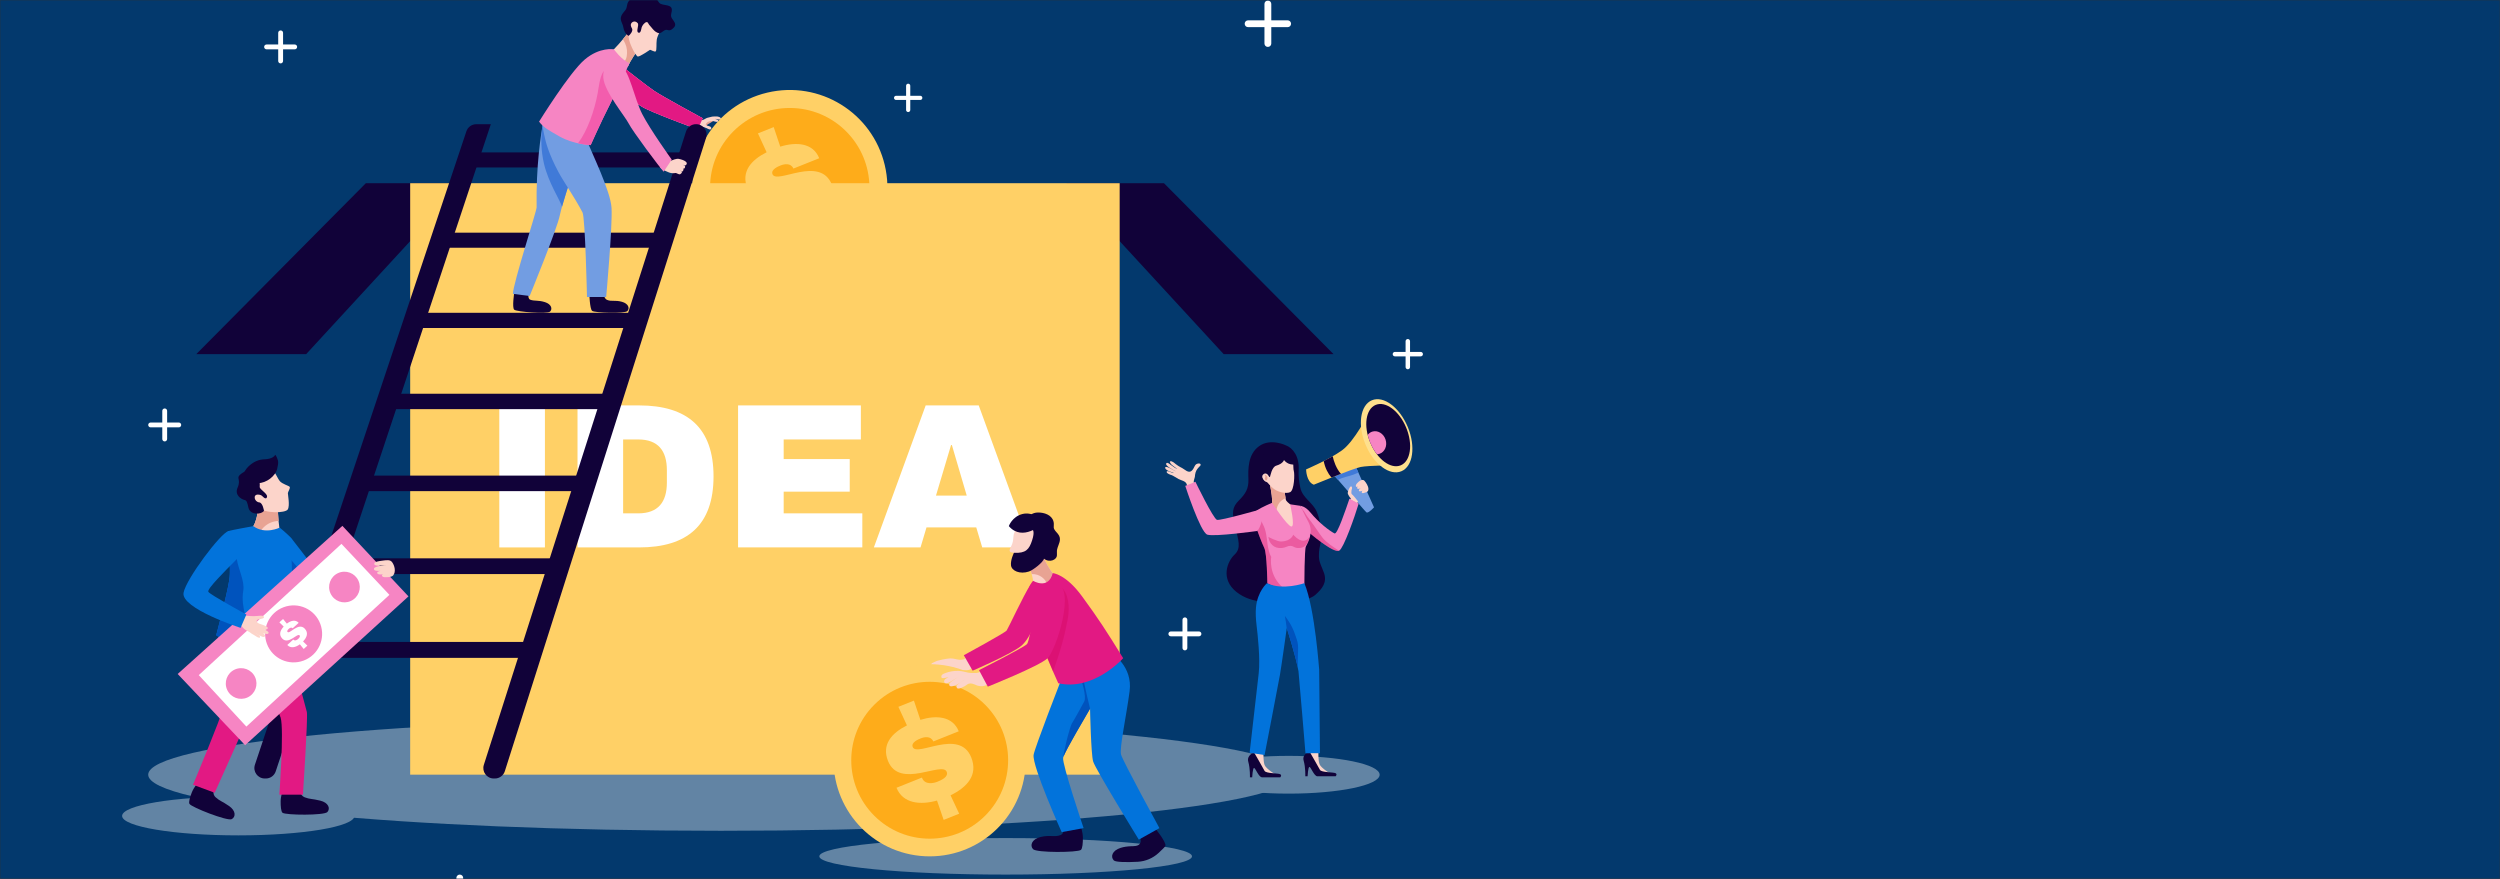 <svg width="1280" height="450" viewBox="0 0 1280 450" fill="none" xmlns="http://www.w3.org/2000/svg">
<rect x="0" y="0" width="1280" height="450" fill="#333333" stroke="none"/>
<mask id="mask0_29_98" style="mask-type:luminance" maskUnits="userSpaceOnUse" x="0" y="0" width="1280" height="450">
<path d="M1280 0H0V450H1280V0Z" fill="white"/>
</mask>
<g mask="url(#mask0_29_98)">
<path d="M1280 0H0V450H1280V0Z" fill="#03396D"/>
</g>
<mask id="mask1_29_98" style="mask-type:luminance" maskUnits="userSpaceOnUse" x="0" y="0" width="1280" height="450">
<path d="M1280 0H0V450H1280V0Z" fill="white"/>
</mask>
<g mask="url(#mask1_29_98)">
<path d="M361.15 65.21C361.57 65.28 361.75 64.31 361.92 64.05C362.27 63.52 365.46 62.2 364.99 61.8C364.42 61.32 363.36 61.35 362.69 61.44C362.01 61.54 361.11 61.84 360.77 62.42C360.33 63.18 360.35 64.29 360.87 65C360.97 65.13 361.07 65.2 361.15 65.21Z" fill="#E8A393"/>
<path d="M366.75 60.91C367.16 60.99 368.92 61.61 369.07 60.87C369.25 59.99 367.42 59.56 366.88 59.63C366.1 59.73 365.31 59.52 364.32 59.78C363.54 59.98 362.81 60.18 362.02 60.36C361.59 60.46 361.25 60.8 360.84 60.97C360.51 61.11 359.85 61.54 359.3 61.53C359.17 61.53 358.94 61.48 358.7 61.43C358.67 61.52 358.67 61.62 358.64 61.72C358.19 62.9 357.74 63.87 357.23 64.9C357.79 64.98 358.85 64.96 359.2 64.91C359.66 64.83 359.97 64.94 360.39 65.08C360.76 65.21 361.13 65.35 361.49 65.48C361.79 65.59 362.82 66.19 363.14 66.25C363.42 66.3 363.97 66.38 364.15 65.92C364.36 65.39 363.93 65.05 363.71 64.86C363.32 64.52 361.09 64.37 361.34 63.61C361.45 63.27 361.77 62.98 362 62.72C362.28 62.41 362.58 62.33 362.95 62.21C363.68 61.97 364.45 61.89 365.21 62.01C365.69 62.09 367.08 62.62 367.49 62.32C368.2 61.81 367.58 61.35 366.91 61.12C366.75 61.06 366.3 60.96 366.13 60.89C366.37 60.88 366.59 60.88 366.75 60.91Z" fill="#FCD4CA"/>
<path d="M304.84 32.32C307.93 29.43 312.75 29.47 316.07 32.09C321.52 36.39 331.66 44.34 334.94 46.54C339.5 49.6 359.75 60.55 359.75 60.55L357.18 66.24C357.18 66.24 332.22 57.06 328.62 54.58C325.02 52.1 304.33 41.41 303.21 36.63C302.82 34.96 303.59 33.49 304.84 32.32Z" fill="#F35DAD"/>
<path d="M304.84 32.32C307.93 29.43 312.75 29.47 316.07 32.09C321.52 36.39 331.66 44.34 334.94 46.54C339.5 49.6 359.75 60.55 359.75 60.55L357.18 66.24C357.18 66.24 332.22 57.06 328.62 54.58C325.02 52.1 304.33 41.41 303.21 36.63C302.82 34.96 303.59 33.49 304.84 32.32Z" fill="#F685C3"/>
<path d="M304.84 32.32C307.93 29.43 312.75 29.47 316.07 32.09C321.52 36.39 331.66 44.34 334.94 46.54C339.5 49.6 359.75 60.55 359.75 60.55L357.18 66.24C357.18 66.24 332.22 57.06 328.62 54.58C325.02 52.1 304.33 41.41 303.21 36.63C302.82 34.96 303.59 33.49 304.84 32.32Z" fill="#E21983"/>
<path d="M659.82 406.34C685.534 406.34 706.38 402.011 706.38 396.67C706.38 391.329 685.534 387 659.82 387C634.106 387 613.26 391.329 613.26 396.67C613.26 402.011 634.106 406.34 659.82 406.34Z" fill="#6284A4"/>
<path d="M181.5 417.75C181.5 423.25 154.87 427.71 122.01 427.71C89.16 427.71 62.52 423.25 62.52 417.75C62.52 412.25 89.15 407.79 122.01 407.79C154.87 407.79 181.5 412.25 181.5 417.75Z" fill="#6284A4"/>
<path d="M514.9 447.79C567.594 447.79 610.31 443.604 610.31 438.44C610.31 433.276 567.594 429.09 514.9 429.09C462.207 429.09 419.49 433.276 419.49 438.44C419.49 443.604 462.207 447.79 514.9 447.79Z" fill="#6284A4"/>
<path d="M369.11 425.36C531.057 425.36 662.34 412.497 662.34 396.63C662.34 380.763 531.057 367.9 369.11 367.9C207.164 367.9 75.88 380.763 75.88 396.63C75.88 412.497 207.164 425.36 369.11 425.36Z" fill="#6284A4"/>
<path d="M693.51 237.57L703.5 259.75C703.5 259.75 700.57 263.04 699.6 262.31C698.63 261.58 683.63 243.58 682.17 242.65C680.72 241.71 693.51 237.57 693.51 237.57Z" fill="#729DE2"/>
<path d="M685.39 245.55C687.7 244.27 690.33 243.99 692.78 243.08C693.73 242.72 694.62 242.33 695.51 241.99L693.52 237.57C693.52 237.57 680.72 241.71 682.19 242.65C682.53 242.87 683.65 244.06 685.14 245.73C685.22 245.67 685.29 245.6 685.39 245.55Z" fill="#407AD8"/>
<path d="M668.73 240.33C668.73 240.33 668.77 246.71 672.67 248.17C672.67 248.17 692.66 239.89 696.68 239.09C700.7 238.29 715.33 238.17 715.33 238.17L700.58 211.84C700.58 211.84 693.51 225.98 687.05 230.61C680.6 235.25 668.73 240.33 668.73 240.33Z" fill="#FFD066"/>
<path d="M681.7 244.51C683.28 243.88 684.93 243.23 686.56 242.61C684.11 239.85 682.84 236.01 682.35 233.59C680.83 234.46 679.26 235.3 677.74 236.07C678.42 239.53 679.88 242.4 681.7 244.51Z" fill="#110239"/>
<path d="M720.78 218.62C724.94 228.66 723.47 238.81 717.49 241.29C711.51 243.77 703.29 237.64 699.13 227.6C694.97 217.56 696.44 207.41 702.42 204.93C708.39 202.45 716.61 208.58 720.78 218.62Z" fill="#FEE08D"/>
<path d="M719.97 218.96C723.51 227.5 722.26 236.14 717.17 238.25C712.08 240.36 705.09 235.14 701.55 226.6C698.01 218.06 699.26 209.42 704.35 207.31C709.43 205.2 716.43 210.41 719.97 218.96Z" fill="#110239"/>
<path d="M692.16 253.03C691.79 252.81 691.9 251.43 691.97 251.07C692.09 250.51 692.47 249.78 692.09 249.24C691.4 248.29 690.44 250.84 690.31 251.21C690.07 251.92 689.98 252.4 690.13 252.91C690.26 253.33 691.02 254.66 691.61 255.14C691.54 255.39 691.46 255.66 691.36 255.94C692.09 256.27 692.5 256.47 693.22 256.88C693.96 257.31 693.93 257.84 694.62 258.32L695.32 256.72C695.02 256.35 692.77 253.4 692.16 253.03Z" fill="#FCD4CA"/>
<path d="M698.59 246.15C697.92 245.43 696.89 245.71 696.08 246.3C695.49 246.73 693.8 248.1 694.25 249.09C694.63 249.92 696.81 248.09 696.81 248.09C696.01 248.78 694.51 249.33 694.89 250.03C695.31 250.8 697.21 249.7 697.63 249.4C697.2 249.51 695.08 250.8 695.93 251.47C696.51 251.93 698.08 250.96 698.55 250.63C697.92 250.82 697.07 251.38 697.23 252.25C697.5 252.73 698.45 252.41 698.98 252.2C699.78 251.88 700.53 251.75 700.59 250.76C700.6 250.57 700.63 250.42 700.62 250.22C700.59 249.5 700.26 248.69 699.92 248.07C699.54 247.37 699.1 246.7 698.59 246.15Z" fill="#FCD4CA"/>
<path d="M658.21 227.95C658.21 227.95 650.49 224.22 644.64 228.45C638.79 232.68 639.03 240.47 639.19 245.34C639.35 250.22 637.73 252.82 634.31 256.23C630.9 259.64 630.57 262.41 632.36 269.56C634.15 276.71 635.56 280.72 632.13 283.92C628.37 287.43 624.73 296.38 633.01 303.04C641.3 309.7 652.59 308.33 660.15 307.92C664.37 307.69 670.27 307.43 673.59 304.45C676.97 301.42 679.54 298.23 677.91 293.41C677.26 291.5 676.33 289.69 675.73 287.76C675.15 285.89 675.27 284.37 675.36 282.49C675.48 280.17 676.35 278.06 676.46 275.75C676.58 273.34 676.31 271.06 676.02 268.74C675.7 266.17 675.1 264.22 674.1 261.86C672.15 257.3 666.92 254.97 665.79 249.82C665.1 246.69 664.74 243.76 664.92 240.71C665.33 233.81 662.03 229.27 658.21 227.95Z" fill="#110239"/>
<path d="M646.88 385.27C646.88 385.27 646.72 389.59 647.45 391.63C648.18 393.66 653.4 396.77 653.4 396.77C653.4 396.77 648.68 397.68 646.86 396.28C645.05 394.88 640.74 387.55 641.02 386.59C641.3 385.63 642.6 382.69 642.6 382.69L646.88 385.27Z" fill="#FCD4CA"/>
<path d="M675.01 384.86C675.01 384.86 674.85 389.18 675.58 391.22C676.31 393.25 681.53 396.36 681.53 396.36C681.53 396.36 676.81 397.27 674.99 395.87C673.18 394.47 668.87 387.14 669.15 386.18C669.43 385.22 670.73 382.28 670.73 382.28L675.01 384.86Z" fill="#FCD4CA"/>
<path d="M642.1 385.27C642.1 385.27 638.14 386.59 639.13 390.06C640.12 393.53 639.96 397.98 639.96 397.98H641.12C641.12 397.98 641.37 393.03 642.11 393.19C642.85 393.36 644.5 397.98 646.15 397.98C647.8 397.98 655.48 397.98 655.48 397.98C655.48 397.98 656.47 396.99 655.48 396.41C654.49 395.83 648.17 396.08 647.45 394.68C646.73 393.27 642.1 385.27 642.1 385.27Z" fill="#110239"/>
<path d="M670.46 384.75C670.46 384.75 666.5 386.07 667.49 389.54C668.48 393.01 668.32 397.46 668.32 397.46H669.48C669.48 397.46 669.73 392.51 670.47 392.67C671.21 392.83 672.86 397.46 674.51 397.46C676.16 397.46 683.84 397.46 683.84 397.46C683.84 397.46 684.83 396.47 683.84 395.89C682.85 395.31 676.53 395.56 675.81 394.16C675.08 392.76 670.46 384.75 670.46 384.75Z" fill="#110239"/>
<path d="M649.1 243.37C649.1 243.37 652.78 257.73 650.68 258.86C650.68 258.86 658.2 274.46 661.53 273.73C664.86 273 663.11 259.69 663.11 259.69C663.11 259.69 661.97 259.5 660.54 258.21C659.9 257.64 658.52 256.68 658.33 255.74C657.7 252.65 657.54 248.79 657.54 248.79L649.1 243.37Z" fill="#FCD4CA"/>
<path d="M655.4 267.18C654.22 265.6 653.27 263.3 653.54 261.29C653.93 258.3 655.53 256.16 658.21 255.06C657.68 252.11 657.54 248.78 657.54 248.78L649.11 243.37C649.11 243.37 652.79 257.73 650.69 258.86C650.69 258.86 658.21 274.46 661.54 273.73C662.41 273.54 662.92 272.49 663.22 271.06C660.03 271.63 657.26 269.66 655.4 267.18Z" fill="#E8A393"/>
<path d="M613.01 251.8C612.63 251.22 612.35 250.56 612.12 249.9C611.92 249.33 611.78 248.75 611.58 248.18C611.39 247.63 611.17 247.09 611.2 246.5C611.22 246.13 611.31 245.83 611.41 245.47C611.52 245.03 611.68 244.61 611.77 244.17C611.85 243.78 611.81 243.39 611.89 243C612.03 242.27 612.2 241.49 612.57 240.84C612.86 240.33 613.18 239.91 613.56 239.48C613.76 239.25 613.91 239.05 614.15 238.85C614.37 238.67 614.59 238.47 614.69 238.19C614.82 237.8 614.62 237.44 614.23 237.34C613.54 237.17 612.46 237.48 612.05 238.06C611.47 238.86 611.2 239.84 610.55 240.61C608.57 242.97 606.72 240.19 604.41 239.2C603.75 238.91 602.76 238.2 602.18 237.76C601.77 237.45 600 235.77 599.16 236.21C598.54 236.53 599.75 237.95 600.33 238.29C600.56 238.43 602.54 240.03 602.79 240.11C602.21 240.01 600.69 239.01 599.48 238.06C598.61 237.38 597.76 236.7 597.28 237.09C595.81 238.29 601.57 241.04 602.02 241.3C601.54 241.34 597.03 238.15 596.6 239.32C596.37 239.97 597.3 240.61 598.07 241.02C599.03 241.54 600.64 241.91 601 242.2C600.32 242.43 597.34 240.4 597.33 241.64C597.33 242.45 599.18 243.06 599.88 243.27C600.6 243.49 602.71 244.93 603.38 245.24C605.61 246.3 606.53 246.18 607.41 247.51C607.97 248.36 608.97 252.85 609.78 254.56L613.01 251.8Z" fill="#FCD4CA"/>
<path d="M690.92 255.33C688.93 261.12 684.68 273.84 683.28 273.12C680.65 271.77 675.18 267.59 670.88 262.33C668.27 259.13 665.84 258.98 665.84 258.98L669.67 272.18C669.67 272.18 682.75 283.56 685.68 281.93C687.98 280.65 693.64 264.53 695.64 257.84C695.63 257.84 690.95 255.35 690.92 255.33Z" fill="#F685C3"/>
<path opacity="0.32" d="M677.09 275.25C674.74 272.2 673.3 269.64 670.91 266.63C669.7 265.1 668.66 263.48 667.68 261.83C667.14 261.22 666.62 260.61 666.12 259.97L669.66 272.18C669.66 272.18 682.43 283.28 685.55 281.96C682.87 280.23 679 277.73 677.09 275.25Z" fill="#D10056"/>
<path d="M665.83 258.98L660.54 258.2C660.54 258.2 663.24 269.66 661.21 269.58C659.18 269.5 651.28 257.44 651.28 257.44C651.28 257.44 646.27 259.53 643.37 261.38C643.37 261.38 644.48 270.64 643.83 271.86C643.83 271.86 645.94 277.79 647.32 280.55C648.7 283.31 648.89 298.68 648.89 298.68C648.89 298.68 653.82 301.52 659.91 301.52C666 301.52 667.84 298.96 667.84 298.96C667.84 298.96 667.87 281.37 668.61 279.86C669.34 278.36 672.92 272.62 669.83 267.11C668.19 264.19 665.83 258.98 665.83 258.98Z" fill="#F685C3"/>
<path opacity="0.32" d="M650.87 285.2C648.72 281.26 649.06 276.64 647.96 272.06C647.21 268.92 645.21 265.71 643.55 263.09C643.83 265.82 644.29 270.97 643.82 271.86C643.82 271.86 645.93 277.79 647.31 280.55C648.69 283.31 648.88 298.68 648.88 298.68C648.88 298.68 652.55 300.79 657.47 301.37C649.1 294.74 650.87 285.2 650.87 285.2Z" fill="#D10056"/>
<path opacity="0.32" d="M649.41 274.9C649.41 274.9 653.85 277.28 655.84 277.25C661.16 277.18 662.14 273.75 662.14 273.75C662.14 273.75 664.92 277.06 667.4 276.85C669.82 276.65 670.24 274.94 670.24 274.94C670.24 274.94 670.05 280.05 665.75 280.54C664.2 280.72 663.15 280.43 662.43 279.98C661.32 279.29 659.95 279.36 658.77 279.92C658.1 280.24 657.23 280.5 656.14 280.59C652.3 280.91 649.82 278.34 649.41 274.9Z" fill="#D10056"/>
<path d="M645.69 260.72C645.69 260.72 624.97 266.65 623.1 266.16C621.23 265.67 612.05 246.66 612.05 246.66L606.85 248.77C606.85 248.77 614.57 272.55 618.14 273.74C621.72 274.93 643.82 271.85 643.82 271.85C643.82 271.85 647.72 266.65 645.69 260.72Z" fill="#F685C3"/>
<path d="M652.83 232.26C652.83 232.26 658.03 230.19 660.46 233.49C662.89 236.79 661.9 239.44 662.42 241.07C662.94 242.7 662.69 250.88 660.59 251.97C658.76 252.91 654 252.18 651.31 249.55C649.02 247.31 648.41 248.24 646.78 245.8C642.7 239.65 648.53 231.71 652.83 232.26Z" fill="#FCD4CA"/>
<path d="M655.39 230.4C655.39 230.4 656.16 238.39 662.91 237.83C662.91 237.84 662.65 226.96 655.39 230.4Z" fill="#110239"/>
<path d="M649.89 250.3C649.9 250.15 650.27 249.2 650.3 248.66C649.65 247.91 648.88 246.83 648.45 246.77C647.28 246.59 645.44 244.27 646.67 243C647.96 241.68 649.2 242.87 649.67 243.89C649.74 244.05 649.96 244.21 650.2 244.32C650.4 243.77 651.14 239.1 653.42 238.43C661.21 236.12 655.98 229.95 655.98 229.95C643.12 227.52 642.34 245.09 645.55 248.57C647.3 250.46 648.84 250.58 649.89 250.3Z" fill="#110239"/>
<path d="M647.29 243C647.29 243 648.48 243 648.86 244.21C649.22 245.34 648.32 246.54 647.83 245.74C647.34 244.94 647.8 244.62 647.86 244.16C647.91 243.7 647.55 243.16 647.29 243Z" fill="#E8A393"/>
<path d="M667.84 298.59C667.84 298.59 656.74 302.49 648.7 298.59C648.7 298.59 643.83 302.68 643.06 311.03C642.82 313.6 642.94 316.7 643.39 320.41C643.95 325.06 645.3 337.23 644.46 344.74C643.22 355.74 639.81 385.4 639.81 385.4L647.46 386.59C647.46 386.59 654.49 350.32 655.32 345.57C656.15 340.82 658.83 321.51 658.83 321.51C658.83 321.51 663.59 336.44 664.82 343.67C665.01 344.78 668.4 385.67 668.4 385.67L675.82 385.62C675.82 385.62 675.41 340.2 675.41 342.59C675.39 343.56 673.38 311.95 667.84 298.59Z" fill="#0273DB"/>
<path d="M663.98 327.49C662.32 322.44 661.3 319.9 657.87 315.37C658.22 317.44 658.54 319.51 658.78 321.6C658.8 321.54 658.81 321.49 658.81 321.49C658.81 321.49 662.89 334.27 664.47 341.91C664.29 333.68 665.21 331.21 663.98 327.49Z" fill="#0053BD"/>
<path d="M709.41 225.07C708.39 221.93 705.33 220.11 702.56 221C701.62 221.31 700.84 221.9 700.26 222.67C700.58 223.96 701 225.28 701.54 226.59C702.48 228.85 703.66 230.86 704.98 232.58C705.4 232.56 705.83 232.51 706.25 232.37C709.02 231.48 710.43 228.21 709.41 225.07Z" fill="#F685C3"/>
<path d="M415.922 144.705C442.782 138.319 459.38 111.367 452.994 84.507C446.608 57.646 419.657 41.048 392.796 47.434C365.936 53.82 349.338 80.772 355.724 107.632C362.11 134.493 389.061 151.091 415.922 144.705Z" fill="#FFD066"/>
<path d="M404.35 136.88C426.883 136.88 445.15 118.613 445.15 96.08C445.15 73.547 426.883 55.28 404.35 55.28C381.817 55.28 363.55 73.547 363.55 96.08C363.55 118.613 381.817 136.88 404.35 136.88Z" fill="#FEAC1A"/>
<path d="M399.49 75.08C407.68 72.55 416.27 73.09 419.44 81.02L406.22 86.31C404.95 83.34 401.62 83.93 399.69 84.7C398.48 85.19 394.55 86.76 395.52 89.19C397.69 94.62 419.8 79.22 425.95 94.59C429.64 103.81 423.8 110.13 415.19 114.31L419.68 123.87L411.61 127.1L408.16 117.04C399.6 119.47 390.41 118.67 387.09 110.38L400.31 105.09L400.42 105.38C401.95 109 406.31 108.08 408.38 107.25C410.38 106.45 414.26 104.73 413.2 102.09C410.94 96.44 388.63 111.34 382.68 96.48C379.25 87.9 384.58 81.95 392.51 77.95L388.06 68.29L396.13 65.06L399.49 75.08Z" fill="#FFD066"/>
<path d="M237.32 93.8H187.31L100.49 181.32H156.75L237.32 93.8Z" fill="#110239"/>
<path d="M545.95 93.8H595.96L682.78 181.32H626.52L545.95 93.8Z" fill="#110239"/>
<path d="M573.27 93.8H210.01V396.63H573.27V93.8Z" fill="#FFD066"/>
<path d="M279 280.28H255.64V207.57H279V280.28Z" fill="white"/>
<path d="M327.18 207.57C352.02 207.57 365.33 219.09 365.33 243.92C365.33 268.76 352.01 280.28 327.18 280.28H295.69V207.57H327.18ZM319.04 225V262.84H326.75C337 262.84 341.44 257.02 341.44 247.09V240.75C341.44 230.81 337 225 326.75 225H319.04Z" fill="white"/>
<path d="M377.89 280.28V207.57H440.77V225H401.24V235.04H435.06V251.73H401.24V262.83H441.51V280.26H377.89V280.28Z" fill="white"/>
<path d="M527.63 280.28H502.9L499.84 270.03H474.37L471.31 280.28H447.42L473.95 207.57H501.11L527.63 280.28ZM486.94 227.86L479.22 253.75H494.97L487.36 227.86H486.94Z" fill="white"/>
<path d="M219.36 126.84L221.93 119.12H337.23L334.77 126.84H219.36Z" fill="#110239"/>
<path d="M205.65 167.94L208.25 160.14H324.16L321.68 167.94H205.65Z" fill="#110239"/>
<path d="M236.7 85.74L239.27 78.02H354.57L352.11 85.74H236.7Z" fill="#110239"/>
<path d="M191.8 209.48L194.43 201.6H310.96L308.45 209.48H191.8Z" fill="#110239"/>
<path d="M177.8 251.47L180.46 243.51H297.62L295.08 251.47H177.8Z" fill="#110239"/>
<path d="M163.65 293.92L166.33 285.86H284.13L281.56 293.92H163.65Z" fill="#110239"/>
<path d="M149.34 336.83L152.06 328.68H270.49L267.9 336.83H149.34Z" fill="#110239"/>
<path d="M136.11 398.59H135.57C131.93 398.59 129.36 395.02 130.51 391.57L238.79 67.23C239.52 65.05 241.55 63.59 243.85 63.59H251.31L141.17 394.93C140.45 397.12 138.41 398.59 136.11 398.59Z" fill="#110239"/>
<path d="M253.39 398.59H252.8C249.19 398.59 246.62 395.08 247.72 391.63L351.25 67.29C351.96 65.08 354.01 63.58 356.33 63.58H356.44C360.05 63.58 362.62 67.09 361.52 70.53L258.47 394.87C257.77 397.08 255.71 398.59 253.39 398.59Z" fill="#110239"/>
<path d="M322.44 15.38C322.5 15.56 322.54 15.73 322.61 15.91C323.21 17.52 323.85 19.17 324.76 20.63C325.31 21.52 326.39 22.42 326.82 23.29C326.99 23.64 327.19 23.97 327.4 24.28C325.99 26.32 322.35 31.73 321.46 34.08C321.46 34.08 314.58 30.34 313.29 26.29C313.3 26.29 319.86 19.71 322.44 15.38Z" fill="#FCD4CA"/>
<path d="M320.85 29.01C321.28 26.76 321.04 24.26 320.05 22.17C319.71 21.45 319.34 20.78 318.92 20.13C320.28 18.51 321.58 16.82 322.44 15.38C322.5 15.56 322.54 15.73 322.61 15.91C323.21 17.52 323.85 19.17 324.76 20.63C325.31 21.52 326.39 22.42 326.82 23.29C326.99 23.64 327.19 23.97 327.4 24.28C325.99 26.32 322.35 31.73 321.46 34.08C321.46 34.08 320.28 33.44 318.81 32.4C319.84 31.56 320.59 30.39 320.85 29.01Z" fill="#E8A393"/>
<path d="M301.73 150.29C301.73 150.29 301.94 158.08 303.16 159.15C304.38 160.21 319.88 160.68 321.21 159.26C322.54 157.84 321.76 155.45 318.43 154.52C314.86 153.53 313.12 154.5 310.88 153.57C308.64 152.64 309.24 149.12 309.24 149.12L301.73 150.29Z" fill="#110239"/>
<path d="M263.29 149.86C263.29 149.86 262.1 157.45 263.27 158.56C264.45 159.67 280.23 160.91 281.62 159.54C283.01 158.17 282.32 155.75 279.03 154.7C275.5 153.57 273.8 154.29 271.52 153.46C269.73 152.81 270.94 149.19 270.94 149.19L263.29 149.86Z" fill="#110239"/>
<path d="M274.75 106.18C274.41 84.62 276.87 69.8 277.99 62.86C280.57 62.96 283.15 63.18 285.73 64.36C290.46 66.51 295.22 68.58 299.97 70.65C296.11 78.63 287.66 104.7 286.64 110.15C285.37 116.93 271.19 151.54 271.19 151.54L262.61 150.46C262.75 144.89 274.78 108.05 274.75 106.18Z" fill="#729DE2"/>
<path d="M292.36 67.43C294.85 68.64 297.43 69.6 300.02 70.55C296.23 78.38 289.32 100.05 287.77 105.81C286.57 102.18 280.74 93.39 278.51 83.78C277.02 77.35 276.76 70.7 277.79 64.18C277.79 64.15 277.8 64.13 277.8 64.1C282.6 64.43 287.26 64.95 292.36 67.43Z" fill="#407AD8"/>
<path d="M285.94 66.26C289.28 67.39 295.37 69.01 299.96 70.65C303.16 78.74 312.61 97.82 313.11 106.45C313.65 115.97 310.36 152.05 310.36 152.05H300.54C300.54 152.05 299.63 111.38 298.25 108.77C293.71 100.15 288.7 93.33 285.86 87.96C281.08 78.97 279.46 73.19 278.62 68.98C278.25 67.12 276.62 60.89 279.78 58.94C282.38 59.69 283.14 65.31 285.94 66.26Z" fill="#729DE2"/>
<path d="M302.41 74.3C302.41 74.3 293.52 73.92 286.45 69.85C281.21 66.83 278.42 65.46 276 62.28C276 62.28 291.56 37.15 299.33 30.53C307.1 23.91 314.32 25.25 314.32 25.25C314.32 25.25 318.08 30.54 322.29 32.38C322.29 32.38 314.73 48.73 311.44 55.13C308.14 61.53 302.41 74.3 302.41 74.3Z" fill="#F685C3"/>
<path d="M312.62 52.77C312.97 52.06 313.34 51.31 313.73 50.51C313.78 50.42 313.82 50.31 313.87 50.22C314.24 49.46 314.62 48.67 315.01 47.86C315.07 47.73 315.14 47.59 315.2 47.46C315.63 46.56 316.07 45.64 316.5 44.73C316.51 44.72 316.51 44.7 316.52 44.69C316.18 44.53 315.84 44.38 315.54 44.16C313.16 42.46 311.55 39.97 309.9 37.61C309.62 37.21 309.3 36.84 308.99 36.47C306.94 39.77 306.57 44.77 305.99 47.86C304.37 56.43 300.95 66.65 295.95 73.36C299.61 74.17 302.4 74.31 302.4 74.31C302.4 74.31 308.14 61.54 311.43 55.13C311.72 54.56 312.06 53.9 312.41 53.19C312.48 53.05 312.55 52.91 312.62 52.77Z" fill="#F35DAD"/>
<path d="M325.2 5.04C325.2 5.04 332.3 1.99 335.45 5.12C338.61 8.25 340.28 10.68 339.59 12.36C338.91 14.04 336.55 18.25 336.26 20.31C335.97 22.37 336.31 25.71 335.75 26.27C335.19 26.83 333.1 25.37 332.78 25.52C332.46 25.67 327.65 29.1 326.55 28.94C325.46 28.78 321.23 20.66 321.9 17.88C322.58 15.1 321.95 8.18 325.2 5.04Z" fill="#FCD4CA"/>
<path d="M331.59 11.5C331.9 11.81 332.12 12.38 332.34 12.66C332.75 13.18 333.22 13.66 333.64 14.17C334.48 15.21 335.35 16.23 336.62 16.77C338.49 17.56 339.27 15.72 340.82 15.3C341.57 15.09 342.26 15.7 343.09 15.46C343.88 15.24 344.64 14.58 345.16 13.97C346.47 12.42 345.11 10.98 344.19 9.66C343.12 8.12 343.7 7.29 343.95 5.68C344.57 1.7 339.17 3.25 337.56 1.46C336.74 0.54 336.29 -0.9 334.96 -1.17C333.8 -1.41 332.67 -1.04 331.55 -0.8C330.39 -0.56 330.11 -1.31 329.06 -1.7C328.29 -1.98 327.18 -1.99 326.36 -1.88C324.52 -1.63 322.53 -0.56 321.6 1.07C320.81 2.46 321.2 3.92 320.17 5.21C319.35 6.23 318.23 7.4 317.92 8.72C317.48 10.64 318.88 12.16 319.14 13.96C319.39 15.67 320.26 17.51 321.86 18.37C322.81 17.56 324.08 15.93 323.67 14.76C323.51 14.29 323.14 13.91 322.99 13.05C322.72 11.48 324.94 10.05 326.48 11.83C327.41 12.9 325.36 16.2 326.92 16.73C328.11 17.14 328.33 14.76 328.52 14.06C328.78 13.13 330.06 11.32 331.16 11.31C331.32 11.29 331.47 11.37 331.59 11.5Z" fill="#110239"/>
<path d="M339.62 82.76C340.07 82.72 340.61 82.62 340.77 82.67C341.52 82.92 342.77 82.56 343.29 82.36C344.48 81.91 346.3 81.12 347.53 81.34C348.24 81.47 352.52 82.46 351.47 84.21C351.33 84.44 350.81 84.81 350.66 84.76C350.22 84.6 348.99 84.15 348.99 84.15C348.99 84.15 349.93 84.49 350.13 84.63C350.29 84.75 350.61 84.89 350.72 85.06C350.95 85.42 350.6 86.2 350.23 86.33C349.86 86.46 349.58 86.09 349.27 85.92C349.28 85.92 349.29 85.93 349.29 85.94C349.59 86.17 350.23 86.34 349.83 87.24C349.38 88.25 349.08 87.61 348.65 87.5C348.5 87.46 348.34 87.39 348.19 87.32C348.35 87.41 348.95 87.7 349.07 87.81C349.47 88.17 348.59 89.35 347.79 89.25C347.3 89.19 346.15 88.49 345.88 88.56C345.57 88.65 345.21 88.64 344.89 88.67C343.92 88.76 342.9 88.5 342 88.09C341.6 87.91 340.8 87.6 340.41 87.38C339.42 86.85 338.33 86.01 338.03 85.76C338.7 84.51 339.75 84.19 339.62 82.76Z" fill="#FCD4CA"/>
<path d="M339.79 87.91L343.92 81.72C343.92 81.72 332.8 66.24 328.78 58.32C324.76 50.4 322.26 36.11 317.97 33.88C313.68 31.65 308.3 32.68 308.9 39.84C309.5 47 320.11 59.66 321.93 63.32C323.74 66.97 337.6 85.56 339.79 87.91Z" fill="#F685C3"/>
<path d="M176.92 315.74C178.11 314.83 178.85 313.46 179.35 312C179.57 310.88 179.81 309.77 180.12 308.67C180.32 307.96 180.65 307.32 181.05 306.73C174.78 302.98 167.66 298.59 165.87 297.01C162.51 294.04 167.24 298.74 149.04 275.4L142.24 288.9C142.24 288.9 155.19 302.94 158.55 305.71C160.31 307.16 168.61 312.1 176.1 316.46C176.36 316.22 176.63 315.97 176.92 315.74Z" fill="#0273DB"/>
<path d="M176.92 315.74C178.11 314.83 178.85 313.46 179.35 312C179.57 310.88 179.81 309.77 180.12 308.67C180.13 308.63 180.15 308.6 180.16 308.57C178.95 309.17 177.47 309.25 175.93 308.43C172.14 306.39 168.42 304.41 165.02 302.03C162.97 300.79 161.03 299.32 159.22 297.61C156.06 294.62 152.94 291.48 150.26 288.06C148.83 286.23 146.84 284.76 145.18 283.08L142.24 288.91C142.24 288.91 155.19 302.95 158.55 305.72C160.31 307.17 168.61 312.11 176.1 316.47C176.36 316.22 176.63 315.97 176.92 315.74Z" fill="#0053BD"/>
<path d="M144.83 404.36C144.83 404.36 143.7 407.66 143.69 410.22C143.68 412.77 143.86 415.49 144.65 416.13C146.22 417.41 166.03 417.58 167.64 415.75C169.25 413.92 168.18 410.96 163.98 409.93C159.48 408.83 158.85 409.3 156.02 408.23C153.19 407.15 153.87 403.97 153.87 403.97L144.83 404.36Z" fill="#110239"/>
<path d="M101.37 400.64C101.37 400.64 99.13 403.32 98.21 405.71C97.29 408.09 96.49 410.7 97 411.57C98.01 413.33 116.46 420.54 118.62 419.41C120.78 418.27 120.83 415.12 117.27 412.67C113.46 410.04 112.7 410.26 110.44 408.24C108.18 406.23 109.95 403.5 109.95 403.5L101.37 400.64Z" fill="#110239"/>
<path d="M144.71 320.15L118.01 323.12C118.01 323.12 141.89 361.29 143.69 367.42C145.5 373.55 143.02 406.87 143.02 406.87H155.11C155.11 406.87 157.71 367.52 157.11 364.55C156.52 361.58 144.71 320.15 144.71 320.15Z" fill="#E21983"/>
<path d="M143.69 322.13H113.21C113.21 322.13 109.65 331.47 111.28 338.59C112.91 345.71 114 360.84 113.85 363.51C113.7 366.18 98.82 401.78 98.82 401.78L109.92 405.91C109.92 405.91 125.22 371.97 126.71 368.12C128.19 364.25 143.69 322.13 143.69 322.13Z" fill="#E21983"/>
<path d="M142.4 259.08C139.91 259.25 137.35 258.99 135.04 258.5C134.2 258.32 133.34 258.02 132.54 257.62C132.28 260.68 131.42 267.83 128.88 270.52C128.88 270.52 129.23 274.13 135.55 275.02C141.88 275.91 143.19 271.21 143.19 271.21C143.19 271.21 141.97 263.59 142.4 259.08Z" fill="#FCD4CA"/>
<path d="M128.91 270.63C128.92 270.69 128.94 270.78 128.98 270.89C128.98 270.9 128.99 270.91 128.99 270.92C129.03 271.03 129.07 271.17 129.14 271.31C129.14 271.32 129.15 271.32 129.15 271.33C129.22 271.48 129.31 271.65 129.42 271.82C129.43 271.84 129.45 271.87 129.47 271.89C129.7 272.25 130.03 272.64 130.5 273.03C130.53 273.05 130.55 273.07 130.58 273.1C130.81 273.29 131.08 273.48 131.38 273.66C131.42 273.68 131.46 273.71 131.5 273.73C131.82 273.91 132.17 274.09 132.57 274.25C132.97 272.67 133.77 271.17 135 269.98C137.16 267.87 139.81 266.82 142.65 266.72C142.4 264.27 142.21 261.3 142.42 259.08C139.93 259.25 137.37 258.99 135.06 258.5C134.22 258.32 133.36 258.02 132.56 257.62C132.3 260.68 131.44 267.83 128.9 270.52C128.9 270.52 128.91 270.56 128.91 270.6C128.9 270.6 128.9 270.62 128.91 270.63Z" fill="#E8A393"/>
<path d="M127.24 244.3C127.24 244.3 135.85 237.58 138.33 239.33C140.81 241.08 142.03 245 143.34 246.42C144.65 247.84 147.76 248.66 148.29 249.23C148.81 249.8 147.44 251.82 147.39 252.45C147.34 253.08 148.53 258.98 147.32 260.86C146.11 262.74 135.77 263.09 131.83 259.69C127.89 256.3 125.19 246.74 127.24 244.3Z" fill="#FCD4CA"/>
<path d="M143.2 270.14C143.2 270.14 135.76 273.84 129.72 269.39C129.72 269.39 118.22 271.4 116.81 271.97C115.64 272.45 118.72 288.82 117.38 297.05C116.05 305.28 110.71 325.23 110.71 325.23C110.71 325.23 124.8 336.06 148.98 329.23C148.98 329.23 149.77 301.26 149.51 293.49C149.13 282.12 149.05 275.39 149.05 275.39C149.05 275.39 146.27 272.57 143.2 270.14Z" fill="#0273DB"/>
<path d="M125.59 315.41C124.54 311.09 123.8 306.87 124.56 302.39C125.38 297.55 121.91 291.16 121.26 286.24C120.56 280.97 120.02 277.39 116.56 274.47C116.79 279.44 118.4 290.68 117.37 297.06C116.04 305.29 110.7 325.24 110.7 325.24C110.7 325.24 119.65 332.07 135.48 331.43C129.23 327.67 127.34 322.58 125.59 315.41Z" fill="#0053BD"/>
<path d="M90.97 345.08L125.5 381.54L209.14 305.35L175.3 269.24L90.97 345.08Z" fill="#F685C3"/>
<path d="M101.77 345.66L126.14 372.01L199.38 304.56L174.82 278.46L101.77 345.66Z" fill="white"/>
<path d="M183.5 297.29C185.31 301.23 183.58 305.89 179.63 307.7C175.69 309.51 171.03 307.78 169.22 303.83C167.41 299.89 169.14 295.23 173.09 293.42C177.04 291.62 181.7 293.35 183.5 297.29Z" fill="#F685C3"/>
<path d="M130.6 346.68C132.41 350.62 130.68 355.28 126.73 357.09C122.79 358.9 118.13 357.17 116.32 353.22C114.51 349.28 116.24 344.62 120.19 342.81C124.13 341.01 128.79 342.74 130.6 346.68Z" fill="#F685C3"/>
<path d="M164 319.44C166.83 326.99 163 335.4 155.45 338.22C147.9 341.05 139.49 337.22 136.67 329.67C133.84 322.12 137.67 313.71 145.22 310.89C152.77 308.06 161.18 311.89 164 319.44Z" fill="#F685C3"/>
<path d="M146.86 319.31C148.84 317.78 151.24 317.05 152.92 318.89L149.85 321.69C149.2 321.01 148.35 321.51 147.9 321.92C147.62 322.18 146.7 323.01 147.22 323.57C148.37 324.83 152.84 318.36 156.09 321.93C158.04 324.07 157.09 326.4 155.17 328.42L157.38 330.58L155.5 332.29L153.53 329.89C151.44 331.43 148.84 332.15 147.09 330.23L150.16 327.43L150.22 327.5C151.01 328.33 152.11 327.64 152.59 327.2C153.06 326.78 153.94 325.91 153.38 325.3C152.18 323.99 147.61 330.35 144.46 326.89C142.64 324.9 143.49 322.72 145.25 320.82L143.04 318.63L144.92 316.92L146.86 319.31Z" fill="white"/>
<path d="M132.01 243.8C132.01 243.8 133.25 246.07 132.97 249.24C132.85 250.63 136.98 252.59 136.72 254.31C136.55 255.46 135.67 255.53 134.22 253.96C133.72 253.42 132.85 253.26 132.11 253.23C129.32 253.14 130.2 256.99 132.76 257.23C134.55 257.4 135.16 261.53 135.16 261.53C134.04 263.4 128.14 264 127.19 259.9C126.59 257.29 126.38 256.28 125.28 256.02C123.28 255.55 120.06 253.33 121.62 249.75C123.78 244.82 120.1 244.98 123.8 242.34C127.52 239.71 131.9 240.88 132.01 243.8Z" fill="#110239"/>
<path d="M123.93 244.59C123.81 243.6 124.97 241.81 125.54 240.9C126.41 239.49 127.62 238.34 128.99 237.35C130.36 236.36 131.96 235.66 133.61 235.35C135.04 235.08 136.39 235.23 137.82 234.85C139.14 234.5 140.37 233.95 140.96 232.85C141.57 233.58 142.22 235.25 142.34 235.87C142.6 237.17 142.22 238.58 141.93 239.95C141.12 243.68 136.39 247.43 131.98 247.37C129.85 247.34 127.95 247.34 126.43 246.1C125.54 245.37 124.97 245.08 123.93 244.59Z" fill="#110239"/>
<path d="M201.26 294.67C202.86 292.73 202.05 289.61 200.78 287.86C199.76 286.45 198.04 286.74 195.49 287.09C193.77 287.32 192.17 287.62 191.76 288.18C190.75 290.52 196.38 289.29 197.88 289.3C197.88 289.3 191.76 289.89 191.49 291.05C191.04 293.22 196.52 291.89 197.94 291.8C196.56 291.73 194.14 292.24 193.84 292.59C192.78 292.85 193.17 293.61 193.34 293.78C194.17 294.64 198.67 293.61 198.67 293.61C197.87 293.79 194.8 293.85 195.69 295C196.27 295.75 197.56 295.51 198.27 295.51C199.64 295.52 200.89 295.11 201.26 294.67Z" fill="#FCD4CA"/>
<path d="M123.08 315.17C125.17 315.08 127.72 315.48 129.87 315.48C130.85 315.48 131.87 315.34 132.85 315.28C133.47 315.24 134.72 315.04 135.08 315.72C135.48 316.48 134.24 316.74 133.75 316.85C133.05 317 131.59 316.91 131.45 317.85C131.26 319.22 133.82 319.59 134.82 320.02C135.75 320.43 138.21 321.29 136.59 322.2C135.5 322.81 133.22 321.42 132.29 321.04C133.5 321.38 134.56 321.82 135.65 322.44C136.28 322.8 137.52 323.3 137.52 324.01C137.52 325.05 135.22 324.43 134.66 324.18C133.31 323.59 133.04 323.44 132.1 322.77C133.06 323.28 136.6 324.78 135.45 326.01C134.74 326.76 131.98 324.65 130.87 324.21C131.48 324.77 133.29 325.06 133.14 326.25C133.07 326.84 132.04 326.37 131.55 326.1C130.86 325.72 130.24 325.17 129.54 324.84C128.99 324.58 128.63 324.26 128.04 323.84C126.79 322.95 125.65 322.74 124.57 321.58C123.56 320.49 122.61 319.4 121.56 318.5C123.59 317.75 121.54 316.25 123.08 315.17Z" fill="#FCD4CA"/>
<path d="M126.14 314.62L123.17 321.48C123.17 321.48 92.54 311.54 93.98 303.5C95.24 296.44 113.06 272.78 116.95 271.94C122.17 270.8 124.26 283.23 121.26 286.25C114.94 292.61 105.92 301.55 106.66 302.99C107.4 304.42 126.14 314.62 126.14 314.62Z" fill="#0273DB"/>
<path d="M493.53 337.52C493.45 337.55 493.38 337.58 493.3 337.6C492.73 337.76 492.11 337.83 491.5 337.81C490.32 337.76 489.2 337.37 488.03 337.21C487.62 337.15 487.19 337.13 486.78 337.11C486.04 337.07 483.41 337.48 482.74 337.63C481.33 337.94 481.16 337.98 479.77 338.36C479.12 338.54 478.19 339.14 477.55 339.37C476.58 339.72 476.3 341.07 477 341.07C477.53 341.07 477.51 341.12 477.99 340.8C478.46 340.49 480.25 339.78 480.25 339.78C479.66 339.91 478.43 340.44 477.99 340.8C477.53 341.17 476.96 341.3 476.69 341.89C476.6 342.08 476.39 342.16 476.33 342.42C476.27 342.68 476.3 342.95 476.48 343.15C476.74 343.44 477.09 343.38 477.42 343.27C478.2 343.02 478.89 342.51 479.56 342.06C480.18 341.65 480.63 341 481.31 340.67C480.31 341.15 479.32 342.16 478.51 342.89C478.19 343.18 477.52 343.72 477.16 343.97C476.71 344.28 476.43 345.21 477.13 345.64C477.74 346.01 478.79 345.33 479.19 344.95C479.73 344.44 480.58 343.9 481.08 343.38C481.32 343.13 481.54 342.91 481.81 342.7C482.29 342.31 482.68 341.89 483.2 341.57C483.2 341.57 481.04 343.41 480.25 344.37C479.86 344.84 479.31 345.53 479.7 346.1C480.39 347.14 481.43 346.2 481.88 345.78C482.5 345.22 483.18 344.79 483.78 344.19C484.7 343.27 485.76 342.53 486.88 341.87C487.43 341.54 488.11 341.69 488.7 341.48C488.41 341.8 487.92 341.82 487.61 342.11C487.23 342.46 486.87 342.76 486.42 343.07C485.92 343.43 485.46 343.86 485.3 344.46C485.15 345.04 485.09 345.66 485.79 345.81C486.82 346.02 487.63 345.27 488.36 344.67C489.18 344.01 489.99 343.23 491.09 343.11C491.52 343.06 491.98 343.11 492.41 343.11C493.58 343.11 494.66 343.25 495.84 343.04C496.66 342.89 497.33 342.47 497.75 341.76C498.09 341.16 498.46 340.62 498.66 339.96C498.72 339.75 499.39 337.91 499.58 337.97C498.19 337.52 497.12 336.52 495.81 335.93C495.22 335.66 494.99 336.21 494.7 336.57C494.44 336.92 493.98 337.32 493.53 337.52Z" fill="#FCD4CA"/>
<path d="M493.47 335.48L497.99 343.39C497.99 343.39 518.78 334.46 523.22 330.39C527.66 326.32 532.02 316.05 533.42 305.78C534.24 299.79 527.58 299.32 527.58 299.32C523.74 305.44 516.25 321.62 515.41 322.82C514.58 324.03 493.47 335.48 493.47 335.48Z" fill="#E21983"/>
<path d="M553.22 422.59C553.22 422.59 554.43 426.11 554.44 428.84C554.45 431.56 554.25 434.46 553.42 435.15C551.75 436.52 530.61 436.7 528.89 434.74C527.17 432.79 528.32 429.63 532.79 428.54C537.59 427.37 539.88 428.74 542.9 427.59C545.92 426.44 543.57 422.18 543.57 422.18L553.22 422.59Z" fill="#110239"/>
<path d="M573.8 434.09C575.52 433.56 577.28 433.33 579.08 433.27C580.38 433.23 582.46 433.29 583.4 432.24C584.3 431.24 584.17 429.82 583.61 428.7C583.54 428.55 582.51 426.68 582.32 426.77L590.68 423.16C590.68 423.16 597.27 431.01 596.69 433.09C596.57 433.52 594.92 435.1 593.18 436.72C590.27 439.42 586.5 441.01 582.54 441.23C576.87 441.54 571.19 441.45 570.28 440.53C568.45 438.67 569.4 435.45 573.8 434.09Z" fill="#110239"/>
<path d="M569.4 334.65C569.4 334.65 580.03 341.13 578.36 353.89C576.69 366.66 573.09 382.99 573.97 386.32C574.85 389.65 593.63 424 593.63 424L583.07 429.89C583.07 429.89 560.79 393.73 559.68 389.84C558.57 385.95 558.11 362.84 558.11 362.84C558.11 362.84 545.02 384.88 544.33 387.93C543.64 390.98 554.81 424 554.81 424L543.57 426.05C543.57 426.05 528.33 392.15 529.21 386.46C529.76 382.9 543.09 348.62 543.09 348.62L569.4 334.65Z" fill="#0273DB"/>
<path d="M544.49 387.38C544.2 386.8 547.54 372.22 549.04 369.99C550.06 368.47 553.9 361.43 555.08 359.25C556.53 356.56 553.66 348.95 553.3 345.86C553.63 345.71 553.96 345.54 554.26 345.33C555.28 351.35 558.11 362.84 558.11 362.84C555.83 367.03 545.95 383.37 544.5 387.41V387.4C544.49 387.41 544.49 387.43 544.48 387.45C544.48 387.43 544.48 387.4 544.49 387.38Z" fill="#0053BD"/>
<path d="M534.02 285.02C534.02 285.02 538.03 293.78 541.2 295.48C541.2 295.48 537.47 302.13 529.12 299.78C529.12 299.78 529.44 296.37 526.61 288.91C526.6 288.91 532.12 287.37 534.02 285.02Z" fill="#FCD4CA"/>
<path d="M528.47 293.93C528.39 293.93 528.32 293.95 528.25 293.96C527.88 292.54 527.36 290.88 526.61 288.91C526.61 288.91 532.12 287.37 534.03 285.02C534.03 285.02 538.04 293.78 541.21 295.48C541.21 295.48 539.65 298.23 536.33 299.56C535.32 296.22 532.16 293.86 528.47 293.93Z" fill="#E8A393"/>
<path d="M526.71 268.13C526.71 268.13 520.55 268.58 519.86 271.09C519.17 273.6 519.02 273.09 518.87 274.84C518.72 276.59 518.65 277.92 517.66 279.83C516.68 281.74 516.42 282.75 518.68 282.95C518.68 282.95 519.48 282.84 519.14 283.65C518.8 284.46 516.83 289.32 520.97 290.94C525.11 292.56 533.75 288.4 534.33 285.58C534.92 282.76 536.31 276.29 534.39 272.35C532.47 268.4 528.37 267.91 526.71 268.13Z" fill="#FCD4CA"/>
<path d="M533.53 268.29C533.53 268.29 523.64 277.57 516.52 269.37C516.52 269.37 518.18 264.54 523.46 263.18C528.72 261.83 533.62 265.92 533.53 268.29Z" fill="#110239"/>
<path d="M519.13 283.05C525.31 283.33 526.93 281.28 528.44 276.66C529.95 272.04 528.69 271.21 528.69 271.21C525.68 268.88 526.14 267.17 526.14 267.17C526.06 264.04 528.59 262.42 531.48 262.4C534.66 262.38 538.45 263.63 539.36 266.91C539.88 268.77 539.17 269.78 539.75 270.92C540.41 272.22 541.58 272.93 542.27 274.3C543.39 276.52 541.95 278.82 541.53 280.27C541.02 282.01 541.13 281.84 541.15 284.17C541.18 286.73 537.23 288.26 534.52 286.04C534.16 287.87 528.87 291.94 526.85 292.61C522.14 294.18 517.96 292.25 517.63 289.47C517.3 286.71 519.13 283.05 519.13 283.05Z" fill="#110239"/>
<path d="M524.944 394.151C527.648 367.114 507.922 343.005 480.886 340.302C453.849 337.598 429.74 357.324 427.036 384.36C424.332 411.397 444.058 435.506 471.095 438.21C498.131 440.913 522.24 421.188 524.944 394.151Z" fill="#FFD066"/>
<path d="M504.401 417.64C520.085 401.956 520.085 376.529 504.401 360.846C488.718 345.162 463.291 345.162 447.607 360.846C431.924 376.529 431.924 401.957 447.607 417.64C463.291 433.323 488.718 433.323 504.401 417.64Z" fill="#FEAC1A"/>
<path d="M471.23 368.57C479.29 366.08 487.74 366.61 490.87 374.42L477.85 379.63C476.6 376.71 473.32 377.28 471.42 378.05C470.23 378.53 466.36 380.08 467.31 382.47C469.45 387.82 491.21 372.66 497.27 387.78C500.9 396.85 495.15 403.07 486.68 407.2L491.1 416.61L483.15 419.79L479.75 409.88C471.32 412.27 462.28 411.49 459.01 403.33L472.02 398.12L472.13 398.4C473.64 401.96 477.93 401.06 479.97 400.24C481.94 399.45 485.76 397.76 484.71 395.16C482.49 389.6 460.53 404.27 454.67 389.64C451.29 381.2 456.54 375.34 464.35 371.4L459.97 361.89L467.92 358.71L471.23 368.57Z" fill="#FFD066"/>
<path d="M502.44 343.8C502.14 343.96 501.85 344.07 501.53 344.16C500.96 344.33 500.38 344.53 499.78 344.59C499.26 344.64 498.7 344.58 498.16 344.59C497.35 344.61 496.54 344.55 495.74 344.39C494 344.04 492.6 343.58 490.81 343.5C490.69 343.49 490.57 343.49 490.44 343.49C488.32 343.47 486.29 343.77 484.3 344.51C483.37 344.86 481.84 345.3 481.96 346.57C482.02 347.14 482.46 347.23 482.95 347.21C483.84 347.17 484.95 346.9 485.77 346.57C486.77 346.17 488.64 345.2 488.64 345.2C488.64 345.2 486.87 345.82 486.11 346.34C485.62 346.68 485.26 346.85 484.89 347.11C484.36 347.47 483.57 347.8 483.45 348.46C483.34 349.03 483.33 349.5 483.97 349.74C484.73 350.03 486.13 349.38 486.77 348.98C487.38 348.61 490.13 346.81 491 346.44C490.13 346.82 487.82 348.44 487.43 348.73C486.96 349.09 486.47 349.39 486.16 349.91C485.84 350.44 485.98 351.24 486.66 351.37C487.28 351.48 487.94 351.29 488.51 351.13C489.57 350.81 490.52 350.21 491.45 349.62C492.3 349.07 493.08 348.29 494.06 347.97C493.5 348.16 492.49 348.86 492.05 349.2C491.11 349.94 490.07 350.61 489.84 350.99C489.57 351.42 489.74 352.58 490.71 352.55C491.23 352.54 491.84 352.34 492.27 352.14C492.84 351.87 493.42 351.6 493.97 351.3C494.93 350.78 495.46 349.99 496.62 349.94C497.48 349.9 498.35 350.14 499.14 350.48C499.68 350.71 500.2 351.01 500.77 351.12C501.05 351.18 501.35 351.22 501.64 351.27C503.45 351.59 505.43 350.87 506.75 349.65C507.17 349.27 507.45 348.79 507.83 348.38C508.09 348.09 509.08 347.44 509.1 347C509.11 346.71 508.27 345.93 508.06 345.72C507.61 345.26 507.28 344.75 506.89 344.26C506.4 343.66 506.02 343.07 505.39 342.59C505.12 342.39 505.14 342.39 504.8 342.52C504.56 342.61 504.31 342.7 504.07 342.81C503.49 343.07 503.01 343.5 502.44 343.8Z" fill="#FCD4CA"/>
<path d="M528.96 297.37C528.96 297.37 536.73 302.17 539 293.44C539 293.44 545.59 293.78 554.05 305.37C562.48 316.91 566.26 322.72 575.07 336.99C573.78 338.43 559.13 353.8 541.83 349.82C541.83 349.82 540.12 346.03 539.36 344.26C536.1 336.62 527.35 315.78 526.36 309.6C524.98 301 528.96 297.37 528.96 297.37Z" fill="#E21983"/>
<g opacity="0.32">
<path d="M534.11 320.39C533.31 316.41 535.66 295.16 542.95 300.39C547.07 303.34 547.92 310.48 546.67 317.07C545.1 325.38 543.16 332.98 539.14 343.83C537.45 339.98 534.56 333.28 532.02 326.78C533.66 325.32 534.66 323.12 534.11 320.39Z" fill="#D10056"/>
</g>
<path d="M501.25 343.11L505.76 351.57C505.76 351.57 531.9 341.12 536.25 337.12C540.59 333.12 551.09 301.43 540.82 298.1C530.55 294.77 527.99 327.82 525.74 329.85C523.5 331.9 501.25 343.11 501.25 343.11Z" fill="#E21983"/>
<path d="M91.54 216.33H85.57V210.36C85.57 209.68 85.02 209.13 84.34 209.13H84.32C83.64 209.13 83.09 209.68 83.09 210.36V216.33H77.12C76.44 216.33 75.89 216.88 75.89 217.56V217.58C75.89 218.26 76.44 218.81 77.12 218.81H83.09V224.78C83.09 225.46 83.64 226.01 84.32 226.01H84.34C85.02 226.01 85.57 225.46 85.57 224.78V218.81H91.54C92.22 218.81 92.77 218.26 92.77 217.58V217.56C92.78 216.89 92.22 216.33 91.54 216.33Z" fill="white"/>
<path d="M659.29 10.41H650.9V2.02C650.9 1.06 650.13 0.29 649.17 0.29H649.13C648.17 0.29 647.4 1.06 647.4 2.02V10.41H639.01C638.05 10.41 637.28 11.18 637.28 12.14V12.17C637.28 13.13 638.05 13.9 639.01 13.9H647.4V22.29C647.4 23.25 648.17 24.02 649.13 24.02H649.17C650.13 24.02 650.9 23.25 650.9 22.29V13.9H659.29C660.25 13.9 661.02 13.13 661.02 12.17V12.14C661.02 11.18 660.24 10.41 659.29 10.41Z" fill="white"/>
<path d="M471.19 49.04H466.06V43.91C466.06 43.33 465.59 42.85 465 42.85H464.98C464.4 42.85 463.92 43.32 463.92 43.91V49.04H458.79C458.21 49.04 457.73 49.51 457.73 50.1V50.12C457.73 50.7 458.2 51.18 458.79 51.18H463.92V56.31C463.92 56.89 464.39 57.37 464.98 57.37H465C465.58 57.37 466.06 56.9 466.06 56.31V51.18H471.19C471.77 51.18 472.25 50.71 472.25 50.12V50.1C472.24 49.51 471.77 49.04 471.19 49.04Z" fill="white"/>
<path d="M245.54 457.91H237.15V449.52C237.15 448.56 236.38 447.79 235.42 447.79H235.39C234.43 447.79 233.66 448.56 233.66 449.52V457.91H225.27C224.31 457.91 223.54 458.68 223.54 459.64V459.68C223.54 460.64 224.31 461.41 225.27 461.41H233.66V469.8C233.66 470.76 234.43 471.53 235.39 471.53H235.42C236.38 471.53 237.15 470.76 237.15 469.8V461.41H245.54C246.5 461.41 247.27 460.64 247.27 459.68V459.64C247.27 458.69 246.5 457.91 245.54 457.91Z" fill="white"/>
<path d="M727.41 180.18H721.94V174.71C721.94 174.09 721.44 173.58 720.81 173.58H720.79C720.17 173.58 719.66 174.09 719.66 174.71V180.18H714.19C713.57 180.18 713.06 180.68 713.06 181.31V181.33C713.06 181.95 713.56 182.46 714.19 182.46H719.66V187.93C719.66 188.55 720.16 189.06 720.79 189.06H720.81C721.43 189.06 721.94 188.56 721.94 187.93V182.46H727.41C728.03 182.46 728.54 181.96 728.54 181.33V181.31C728.54 180.68 728.03 180.18 727.41 180.18Z" fill="white"/>
<path d="M150.9 22.78H144.93V16.81C144.93 16.13 144.38 15.58 143.7 15.58H143.67C142.99 15.58 142.44 16.13 142.44 16.81V22.78H136.47C135.79 22.78 135.24 23.33 135.24 24.01V24.03C135.24 24.71 135.79 25.26 136.47 25.26H142.44V31.23C142.44 31.91 142.99 32.46 143.67 32.46H143.7C144.38 32.46 144.93 31.91 144.93 31.23V25.26H150.9C151.58 25.26 152.13 24.71 152.13 24.03V24.01C152.14 23.33 151.58 22.78 150.9 22.78Z" fill="white"/>
<path d="M613.88 323.31H607.91V317.34C607.91 316.66 607.36 316.11 606.68 316.11H606.66C605.98 316.11 605.43 316.66 605.43 317.34V323.31H599.46C598.78 323.31 598.23 323.86 598.23 324.54V324.56C598.23 325.24 598.78 325.79 599.46 325.79H605.43V331.76C605.43 332.44 605.98 332.99 606.66 332.99H606.68C607.36 332.99 607.91 332.44 607.91 331.76V325.79H613.88C614.56 325.79 615.11 325.24 615.11 324.56V324.54C615.11 323.86 614.56 323.31 613.88 323.31Z" fill="white"/>
</g>
</svg>
